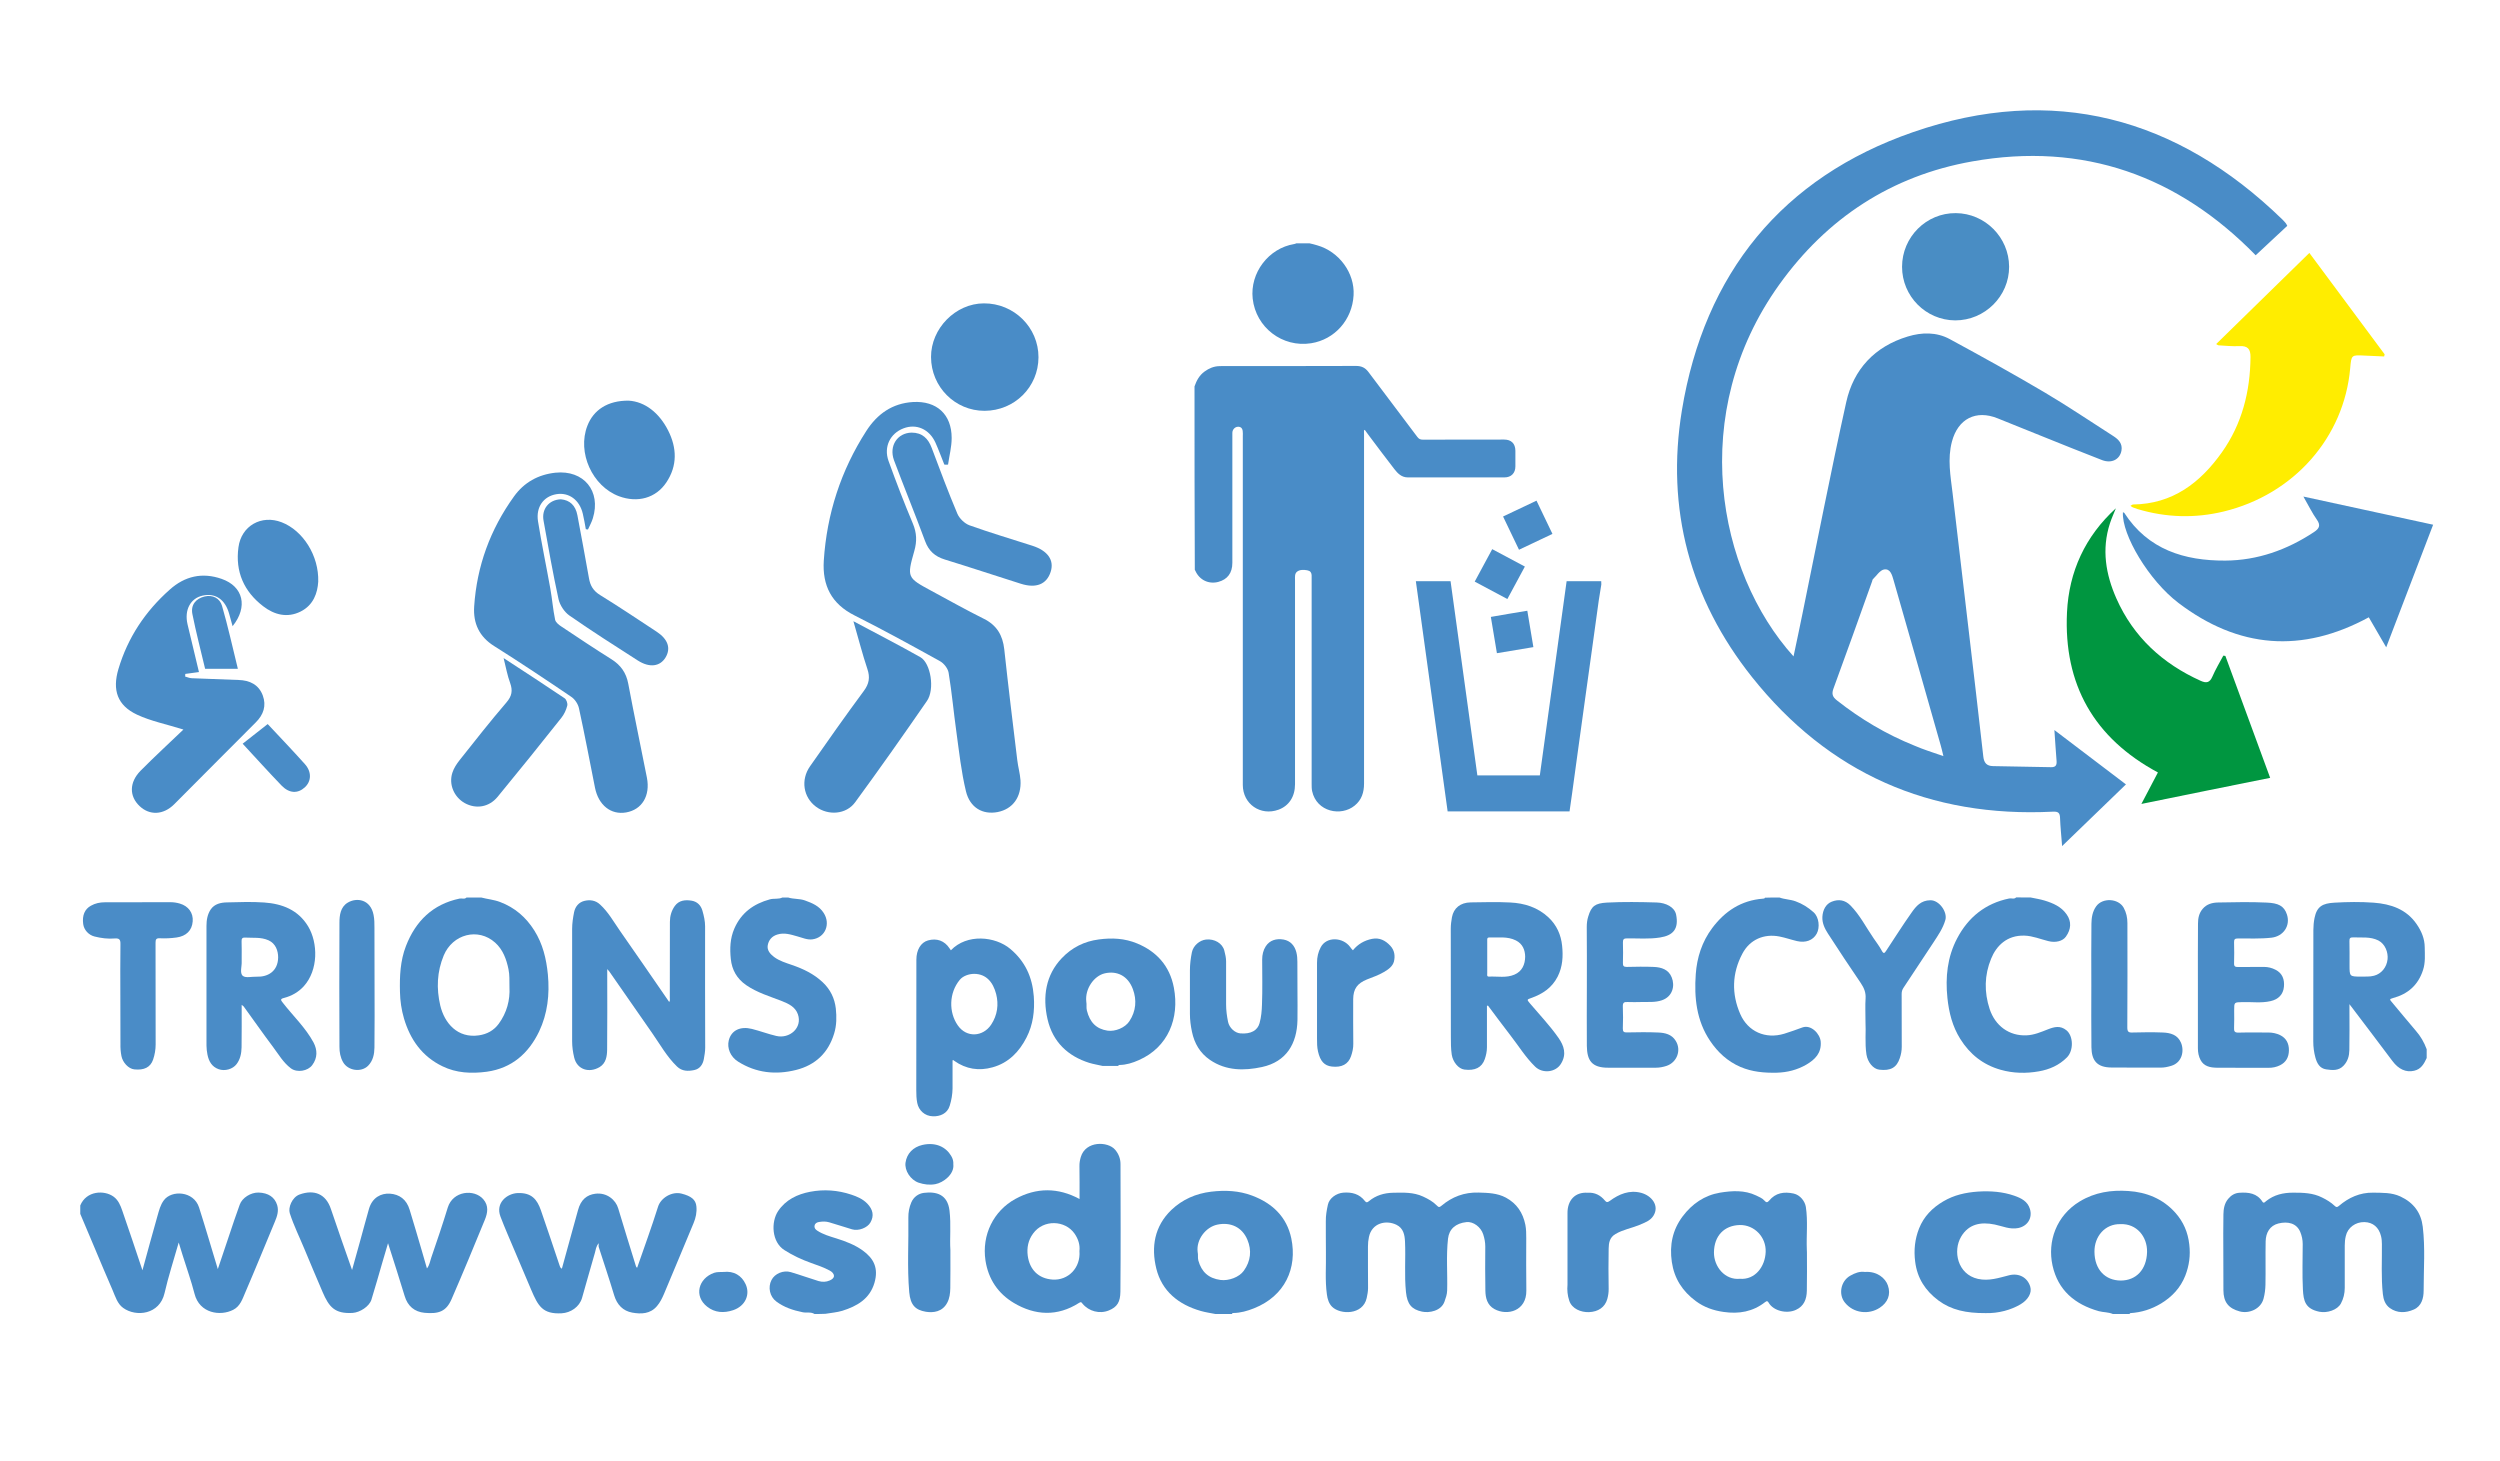 <?xml version="1.0" encoding="utf-8"?>
<!-- Generator: Adobe Illustrator 26.0.1, SVG Export Plug-In . SVG Version: 6.00 Build 0)  -->
<svg version="1.1" id="Logo-Sidomra" xmlns="http://www.w3.org/2000/svg" xmlns:xlink="http://www.w3.org/1999/xlink" x="0px"
	 y="0px" viewBox="0 0 2557.1 1494.7" style="enable-background:new 0 0 2557.1 1494.7;" xml:space="preserve">
<style type="text/css">
	.st0{fill-rule:evenodd;clip-rule:evenodd;fill:#498CC7;}
	.st1{fill-rule:evenodd;clip-rule:evenodd;fill:#009640;}
	.st2{fill-rule:evenodd;clip-rule:evenodd;fill:#FFED00;}
	.st3{fill-rule:evenodd;clip-rule:evenodd;fill:#498DC4;}
	.st4{fill-rule:evenodd;clip-rule:evenodd;fill:#4A8CC7;}
</style>
<g>
	<g>
		<path class="st0" d="M965.9,475.2c-3-7.5-5.8-15.1-9.1-22.5c-6.3-13.8-19.5-19.6-32.6-14.6c-13.7,5.2-20.5,18.9-15.4,33.3
			c7.8,21.6,16,43,24.9,64.1c4,9.5,4.3,18.2,1.5,28c-7.7,27.2-7.4,27.4,17.6,40.9c17.8,9.6,35.4,19.5,53.5,28.5
			c13.3,6.6,19.3,16.9,20.9,31.2c4.1,37.8,8.7,75.6,13.3,113.3c0.8,6.9,2.8,13.7,3.3,20.6c1.1,17.3-8,29.6-23.4,32.6
			c-15.1,2.9-28.3-4.3-32.4-21.3c-4.8-19.9-7-40.5-9.8-60.9c-2.8-20-4.6-40.2-7.9-60.2c-0.7-4.4-4.8-9.7-8.8-11.9
			c-28.9-16-57.9-32-87.4-46.8c-23.6-11.8-33.1-30.6-31.5-56c3.1-47.9,17.5-92.3,43.5-132.7c11.2-17.4,26.6-28.3,47.7-29.6
			c24.3-1.4,39.6,12.6,39.6,36.8c0,9.1-2.4,18.1-3.7,27.2C968.4,475.4,967.1,475.3,965.9,475.2z"/>
		<path class="st0" d="M872.9,635.4c24.9,13.3,46.9,24.6,68.5,36.8c10.6,6,15,32.9,6.7,44.8c-24.1,34.9-48.5,69.6-73.5,103.7
			c-9.2,12.5-27.5,13.7-39.9,4.5c-13-9.6-16-27.4-6.1-41.5c18-25.8,36.2-51.6,54.9-76.9c5.5-7.4,6.6-13.9,3.7-22.5
			C882.2,669.4,878.3,654,872.9,635.4z"/>
		<path class="st0" d="M1007.1,420.2c-30.2,0.1-54.7-24.5-54.8-55c-0.1-29.2,25-54.8,54-54.9c30.9-0.2,56,24.7,55.9,55.2
			C1062.1,395.9,1037.7,420.1,1007.1,420.2z"/>
		<path class="st0" d="M932.4,442.5c10.9,0,17,6,20.6,15.7c8.5,22.6,16.9,45.2,26.3,67.4c2.1,4.8,7.4,9.9,12.3,11.7
			c21.2,7.6,42.9,14,64.3,20.9c15.9,5.1,22.7,14.9,18.7,26.9c-4.1,12.6-14.9,16.9-30.4,12c-25.9-8.2-51.8-16.8-77.8-24.8
			c-10.1-3.1-16.5-8.8-20.2-18.9c-10.2-27.7-21.5-55.1-31.8-82.7C909.1,456,917.9,442.8,932.4,442.5z"/>
		<path class="st0" d="M515.1,673.1c22.2,14.5,42.4,27.6,62.4,41.1c1.9,1.3,3.3,5.4,2.7,7.6c-1.1,4.4-3.2,8.9-6,12.4
			C552.7,761.3,531,788.3,509,815c-8.8,10.7-22.2,12.8-33.7,6.4c-10.8-6.1-16.5-19-12.6-31c1.5-4.7,4.4-9.1,7.5-13
			c15.7-19.8,31.3-39.7,47.8-58.9c5.6-6.5,6.6-12.1,3.8-19.9C519,691.1,517.6,683.1,515.1,673.1z"/>
		<g>
			<path class="st0" d="M599.2,541.3c-1-5.3-1.8-10.7-3.1-15.9c-3.3-14.1-14.3-22.1-27.1-19.9c-13,2.2-21,13.1-18.7,27.7
				c3.7,23.1,8.5,45.9,12.6,68.9c1.9,10.6,2.7,21.3,4.9,31.8c0.6,2.8,4,5.4,6.8,7.2c16.8,11.2,33.7,22.5,50.8,33.2
				c9.5,6,15.1,13.8,17.2,25c6,32.1,12.8,64.1,19.1,96.2c3.6,18.5-5.1,32.7-21.3,35.5c-15.5,2.7-28.2-7.4-31.8-25.2
				c-5.4-27.1-10.5-54.3-16.4-81.3c-0.9-4.3-4.1-9.2-7.8-11.7c-26.1-17.7-52.3-35.2-79-52c-15.3-9.6-21.5-23.3-20.4-40.4
				c2.7-41.4,16.5-79,40.8-112.7c10.3-14.3,24.7-22.3,42.3-24.2c29-3,46.9,18.8,38.3,46.6c-1.2,4-3.3,7.7-5,11.5
				C600.7,541.6,599.9,541.4,599.2,541.3z"/>
			<path class="st0" d="M643,409.8c16.7,1,31.2,12.4,40.4,30.5c9,17.8,9.6,36-1.8,53.1c-10.7,16.1-29.4,21.2-48.4,14.2
				c-27.4-10.2-43-44.8-32.4-72.1C607,419.4,621.5,409.6,643,409.8z"/>
			<path class="st0" d="M573.7,510.7c9.1,0.8,15,6.2,16.9,16.4c3.9,21.4,8.1,42.7,11.8,64.2c1.3,7.8,4.5,13.1,11.5,17.4
				c19.5,12,38.5,24.8,57.7,37.4c11.6,7.6,14.8,16.9,9.2,26.3c-5.7,9.5-16.5,10.8-28.4,3.2c-23.5-15.1-47.2-30.1-70.1-46.1
				c-5.1-3.6-9.6-10.5-11-16.6c-5.8-26.5-10.5-53.3-15.3-80.1C553.7,520.9,561.3,511.1,573.7,510.7z"/>
		</g>
		<g>
			<path class="st0" d="M187.6,746.2c-17.6-5.5-33.3-8.6-47.4-15.2c-20.3-9.5-25.4-25.2-19.1-46.6c9.6-32.3,27.5-59.1,52.5-81.3
				c15.5-13.9,33.4-17.9,53.1-11c22.1,7.7,27.2,28.5,11.2,48.4c-1.3-4.6-2.4-8.4-3.4-12.3c-4-14.9-14-21.9-27.2-19
				c-12.5,2.7-18.9,14.7-15.5,29.3c3.8,16.2,7.7,32.3,11.7,48.9c-5.6,0.8-9.8,1.4-14,1.9c0,0.9-0.1,1.8-0.1,2.7
				c2.2,0.6,4.4,1.6,6.6,1.7c16,0.7,31.9,1.3,47.9,1.8c11.6,0.3,20.8,4.8,24.9,15.9c3.8,10.4,0.8,19.6-7.3,27.6
				c-27.9,27.7-55.4,55.8-83.3,83.6c-11.1,11.1-25.2,11.6-35.4,1.9c-10.7-10.1-10.7-24.2,0.9-36.1
				C158.1,773.9,173.2,760,187.6,746.2z"/>
			<path class="st0" d="M325.5,595c-0.7,11.4-4.8,23.9-18,30.5c-13.6,6.8-26.9,3.4-38.3-5.4c-19.7-15.1-28.7-35.4-25.3-60.3
				c2.9-22,23.5-33.6,44.2-25.6C309.8,542.6,326.3,568.2,325.5,595z"/>
			<path class="st0" d="M273.8,740.6c11.2,11.9,24.8,26.2,38,40.9c7.1,7.9,6.8,17.5,0,23.8c-7.2,6.6-15.9,6.3-23.7-1.7
				c-13.2-13.7-25.9-27.8-39.9-42.9C256.5,754.1,264.6,747.7,273.8,740.6z"/>
		</g>
		<path class="st0" d="M243.3,684.1c-12.5,0-22.5,0-33.5,0c-4.5-19-9.3-37.4-13-55.9c-1.9-9.4,3.4-15.9,12.5-18.1
			c8.3-2,15.6,1.9,17.8,9.6C233.2,640.7,237.9,662.2,243.3,684.1z"/>
		<g>
			<path class="st0" d="M1221.8,395.2c2.1-6,5-11.4,10.3-15.2c4.5-3.3,9.5-5.4,15.2-5.5c1.4,0,2.8-0.1,4.2-0.1
				c45.2,0,90.4,0.1,135.6-0.1c5.5,0,9.3,1.8,12.6,6.2c16.6,22.2,33.4,44.2,50,66.4c1.5,2,3,2.8,5.6,2.8c27.7-0.1,55.4-0.1,83.2-0.1
				c7.3,0,11.4,4.1,11.5,11.3c0,5.4,0,10.8,0,16.2c0,6.8-4.3,11.2-11.1,11.2c-33,0.1-66,0-99,0c-6.3,0-10.3-4.1-13.7-8.5
				c-8.6-11.1-17-22.3-25.4-33.5c-1-1.4-2.1-2.8-3.1-4.2c-0.5-0.6-1.8-3.2-2.4-2.1c-0.3,0.6-0.1,3.4-0.1,4.2
				c0,119.1,0,238.1,0,357.2c0,9-2.4,16.8-9.6,22.6c-13.9,11.4-38.9,6.5-43.5-14.8c-0.5-2.4-0.5-4.9-0.5-7.4c0-7,0-14.1,0-21.1
				c0-7,0-14,0-21c0-7,0-14,0-21c0-7,0-14,0-21c0-7,0-14,0-21c0-7,0-14.1,0-21.1c0-7,0-14,0-21c0-7,0-14,0-21c0-7,0-14.1,0-21.1
				c0-7,0-14,0-21c0-2.1,0.3-4.5-1-6.3c-0.8-1.2-2.3-1.6-3.6-1.9c-3.3-0.6-7.6-0.8-10.4,1.5c-2.5,2.1-2,5.5-2,8.5c0,1.7,0,3.5,0,5.2
				c0,3.5,0,7,0,10.5c0,7,0,13.9,0,20.9c0,7,0,13.9,0,20.9c0,7,0,14,0,20.9c0,7,0,13.9,0,20.9c0,7,0,13.9,0,20.9c0,7,0,13.9,0,20.9
				c0,7,0,14,0,21c0,6.9,0,13.9,0,20.8c0,7,0,13.9,0,20.9c0,1.7,0,3.4,0,5.1c0,12.6-6.2,22.1-16.9,26c-18.4,6.7-36.5-5.8-36.5-25.3
				c0-11.8,0-23.6,0-35.4c0-11.9,0-23.8,0-35.6c0-11.9,0-23.9,0-35.8c0-11.9,0-23.7,0-35.6c0-11.9,0-23.9,0-35.8
				c0-11.9,0-23.7,0-35.6c0-11.9,0-23.9,0-35.8c0-11.9,0-23.9,0-35.8c0-11.9,0-23.7,0-35.6c0-11.9,0-23.9,0-35.8
				c0-3,0.7-8.3-3.1-9.4c-4-1.1-7.6,2.1-7.6,6c0,44.3,0,88.7,0,133c0,10.4-5,17-14.4,19.5c-9.8,2.6-19.3-2-23.4-11.3
				c-0.2-0.4-0.4-0.7-0.6-1.1C1221.8,520.3,1221.8,457.7,1221.8,395.2z"/>
			<path class="st0" d="M1637.9,597.8c-0.9,5.4-1.8,10.8-2.6,16.2c-2.3,16.4-4.5,32.8-6.8,49.2c-2.3,16.5-4.6,33-6.9,49.6
				c-2.3,16.4-4.6,32.8-6.8,49.2c-2.3,16.3-4.5,32.6-6.7,48.9c-0.9,6.3-1.8,12.6-2.7,19c-41.5,0-82.9,0-124.7,0
				c-10.8-78.3-21.6-156.6-32.5-235.4c11.9,0,23.6,0,35.5,0c9.1,66,18.2,132.2,27.4,198.6c21.2,0,42.4,0,63.9,0
				c9.1-66.2,18.3-132.5,27.4-198.6c12,0,23.7,0,35.4,0C1637.9,595.6,1637.9,596.7,1637.9,597.8z"/>
			<path class="st0" d="M1339.5,248.9c2.6,0.6,5.2,1.2,7.7,2c22.6,6.4,38.6,28.4,37.3,51.1c-1.4,25.1-19.3,45.3-43.5,49.1
				c-29.3,4.6-56.4-16.1-59.7-45.6c-2.9-26.4,16.2-51.6,42.5-55.9c0.7-0.1,1.4-0.4,2.1-0.7C1330.5,248.9,1335,248.9,1339.5,248.9z"
				/>
			<path class="st0" d="M1562.2,624.7c2.1,12.6,4.1,24.7,6.2,37.2c-12.5,2.1-24.7,4.1-37.3,6.2c-2.1-12.5-4.1-24.6-6.2-37.1
				C1537.2,628.8,1549.5,626.8,1562.2,624.7z"/>
			<path class="st0" d="M1587.9,546.1c-11.6,5.5-22.7,10.8-34.2,16.2c-5.5-11.4-10.8-22.5-16.3-34c11.5-5.5,22.7-10.8,34.2-16.2
				C1577,523.5,1582.3,534.6,1587.9,546.1z"/>
			<path class="st0" d="M1541.8,612.7c-11.2-6-22.1-11.8-33.4-17.8c6-11.1,11.8-22,17.9-33.2c11.2,6,22.2,11.8,33.4,17.8
				C1553.7,590.6,1547.8,601.5,1541.8,612.7z"/>
		</g>
	</g>
	<g>
		<path class="st0" d="M2339.5,231c-10.6,9.9-21.3,19.8-32.3,30.1c-79.3-81.2-176.1-116.2-289.9-96c-82.5,14.6-148.6,57.9-197.4,126
			c-94.3,131.5-63.6,293.5,14.6,380.3c3.2-15.2,6.3-29.6,9.2-44c14.8-72.1,28.8-144.3,44.7-216.1c7.5-33.7,29.2-56.9,62.9-67.1
			c14.4-4.4,29.4-4.7,42.9,2.6c32.8,17.8,65.4,35.8,97.5,54.8c23.7,14,46.5,29.5,69.7,44.3c5.5,3.5,9.8,7.8,8.5,15.1
			c-1.7,9-10.1,13.3-19.8,9.6c-21.1-8.1-42.1-16.7-63.1-25.1c-14.6-5.8-29.1-11.7-43.7-17.6c-22.2-9-40.6,0.4-46.8,23.8
			c-4.7,17.7-1.4,35.3,0.7,52.9c5.3,46,10.8,92,16.2,138c5.1,43.7,10.3,87.4,15.2,131.2c0.7,6.4,3.4,9.7,10,9.8
			c19.8,0.3,39.6,0.7,59.4,1.1c5.1,0.1,5.9-2.6,5.5-6.9c-0.8-9.5-1.3-18.9-2.2-31.1c25.1,19.1,48.6,36.9,73.2,55.6
			c-21.7,21-42.7,41.2-65.3,63.1c-0.8-10.9-1.8-19.8-2.1-28.6c-0.1-5.3-1.8-6.9-7.3-6.6C1974,836.5,1870.4,791,1792,692.5
			c-63.4-79.7-88.2-172.1-71.7-272.7c23-140.2,102.7-238.4,236.6-284.7c142.4-49.3,269.6-15.6,377.7,89.5c1.3,1.3,2.5,2.6,3.6,4
			C2338.7,229.2,2338.9,230,2339.5,231z M1987.8,773.4c-1.3-5.4-1.9-8.1-2.7-10.8c-7.5-26.2-15-52.4-22.4-78.7
			c-8.6-30.2-17.2-60.4-25.9-90.5c-1.5-5.1-3.2-12.1-9.8-10.9c-4.2,0.8-7.6,6.4-11.3,9.9c-0.5,0.5-0.6,1.4-0.8,2.1
			c-13.1,36.6-26.1,73.2-39.5,109.6c-2.1,5.6-1.1,8.7,3.5,12.3c24.2,19.1,50.5,34.7,79.1,46.2C1967,766.5,1976.5,769.5,1987.8,773.4
			z"/>
		<path class="st1" d="M2190.3,822.3c6.1-11.6,11.3-21.5,16.9-32.2c-65.5-35.2-96.5-90.1-93-163.7c2-41.8,18.6-77.8,50-106.5
			c-2,5.1-4.4,10.2-6.1,15.5c-8.6,26.5-4.3,52,6.6,76.7c17.5,39.5,47.3,66.7,86.3,84.3c5.8,2.6,9.2,1.9,11.9-4.3
			c3.2-7.4,7.4-14.4,11.2-21.5c0.7,0.1,1.4,0.2,2.1,0.3c15.1,41.1,30.2,82.2,45.8,124.7C2278.5,804.3,2235.5,813.1,2190.3,822.3z"/>
		<path class="st2" d="M2266.8,351.9c31.7-31.1,63.1-61.8,95.3-93.2c25.1,33.7,51,68.7,77,103.7c-0.2,0.7-0.4,1.5-0.5,2.2
			c-6.7-0.3-13.4-0.6-20.1-0.9c-13.4-0.7-13.4-0.7-14.6,12.7c-6.2,71-57.6,129.4-129.5,146.8c-29.5,7.1-58.7,6.2-87.7-2.4
			c-1.7-0.5-3.4-1.1-5.1-1.8c-0.7-0.3-1.3-0.8-2.5-1.6c1.2-0.6,1.9-1.4,2.7-1.4c40.4-0.5,68.6-22.1,90.8-53.3
			c20.6-29.1,29-62.1,29.3-97.5c0.1-8.1-2.8-11.6-11.2-11.2c-7.2,0.4-14.4-0.4-21.6-0.8C2268.5,353.1,2268.1,352.7,2266.8,351.9z"/>
		<path class="st0" d="M2488.7,536.7c-15.9,41.5-31.5,82.2-48,125.4c-6.6-11.3-12.1-20.9-17.8-30.7
			c-68.5,37.2-133.4,31.9-194.7-14.7c-30.2-22.9-58.1-69.8-56.8-92.7c0.5,0.2,1.1,0.2,1.4,0.6c24.3,37.6,61.5,49,103.3,48.8
			c32.9-0.2,63.1-10.9,90.6-29.1c5.5-3.6,7.3-6.9,3-12.9c-4.7-6.6-8.3-14.1-13.7-23.5C2401.1,517.6,2444,527,2488.7,536.7z"/>
		<path class="st3" d="M1999.8,327.7c-30-0.2-54.3-24.7-54.3-54.8c0-30.4,24.8-55.2,55-54.9c29.9,0.2,54.4,24.8,54.5,54.8
			C2055.1,303,2030.1,327.8,1999.8,327.7z"/>
	</g>
</g>
<g>
	<path class="st4" d="M82.1,1233c6.2-15.1,24.5-16,34.1-9c4.8,3.5,7,8.9,8.8,14.1c7,20.1,13.7,40.3,20.7,61.2
		c5.2-19,10.2-37.4,15.4-55.7c1.6-5.5,2.9-11.1,6.5-15.9c7.9-10.7,30.5-9.6,36,7.3c6.6,20.7,12.7,41.7,19.2,63.1
		c3.9-11.5,7.6-22.5,11.3-33.6c3.6-10.8,7.2-21.6,11.1-32.3c2.5-7.1,11.4-12.6,19.3-12.4c9.9,0.3,16.5,4.7,19,12.8
		c1.8,6,0,11.4-2.3,16.9c-10.1,24.2-20,48.6-30.4,72.7c-2.8,6.5-5.1,13.9-12.2,17.5c-13.1,6.8-34.5,3.8-39.6-16.3
		c-3.4-13.3-8.1-26.3-12.2-39.5c-1.2-4-2.4-7.9-4-13c-5.1,18-10.6,34.7-14.5,51.8c-5,21.9-29,24.7-42.3,15.1
		c-5.9-4.2-8-11.6-10.8-18.1c-6.5-14.8-12.7-29.8-19-44.7c-4.7-11.1-9.4-22.3-14.1-33.4C82.1,1239,82.1,1236,82.1,1233z"/>
	<path class="st4" d="M806.1,918c5.6,1.8,11.6,1,17.2,3c7.5,2.7,14.7,5.7,19.2,12.8c7.3,11.3,1.6,25.2-11.5,27
		c-5.2,0.7-10.3-1.6-15.3-3c-6.8-1.9-13.5-4.2-20.7-1.9c-5.5,1.7-8.7,5.6-9.7,10.8c-1,5.3,2.5,9.1,6.4,12.1c5.5,4.1,12,6,18.3,8.2
		c11.6,4,22.4,9.1,31.5,17.7c7.9,7.4,12.2,16.5,13.4,26.8c0.9,8.5,0.9,17.2-1.7,25.6c-6,19.8-19.1,32.3-39,37.3
		c-20.8,5.2-40.8,3.1-59.2-8.5c-8-5-11.5-13.9-9.6-21.7c2.6-10.5,12-14.7,23.6-11.8c8.4,2.1,16.5,5.2,25,7.2
		c13.5,3.2,27-8.2,22.1-22.2c-2.7-7.6-9.5-10.7-16.2-13.4c-12.5-4.9-25.4-8.6-36.7-16.4c-9.6-6.6-14.6-15.8-15.7-26.7
		c-1.1-10.4-0.8-21,3.6-31.1c7.1-16.3,19.7-25.3,36.3-29.9c4.3-1.2,8.8,0.1,12.9-1.9C802.1,918,804.1,918,806.1,918z"/>
	<path class="st4" d="M1820.1,918c5.3,2,11.1,1.9,16.5,3.9c6.9,2.5,12.8,6.2,18.4,11.2c5.7,5.1,6.6,15.7,3.2,21.9
		c-3.8,6.9-11.4,9.6-20.1,7.6c-6-1.4-11.9-3.5-18-4.7c-15.8-3.1-30.3,3.1-37.9,17.5c-10.7,20.1-11.2,41.2-2.2,61.8
		c7.8,17.9,25.8,26,45.1,20.1c6.3-1.9,12.4-4.2,18.5-6.4c9-3.2,18.1,6.7,18.7,14.6c0.9,11.7-5.9,18.3-14.8,23.5
		c-9.2,5.3-19.3,7.9-30.1,8.2c-12.8,0.3-25.3-0.8-37.2-5.9c-13.2-5.7-23.2-15-31-26.6c-14-20.7-16.4-44.3-14.7-68.3
		c1.2-17,6.4-33.2,16.8-47.1c13-17.4,29.8-28.4,51.9-30.1c0.8-0.1,1.7,0,2.1-1C1810.1,918,1815.1,918,1820.1,918z"/>
	<path class="st4" d="M2077.1,918c4.7,1,9.5,1.7,14.1,3.1c8.8,2.7,17.3,6.3,22.8,14.4c4.9,7.1,4.5,15-0.9,22.5
		c-3.3,4.7-10.6,6.5-18,4.6c-8.1-2-15.8-5.3-24.3-5.6c-18.1-0.6-28.9,10.5-34.2,23.6c-6.9,16.7-7.2,34.2-1.5,51.5
		c5.7,17.2,19.9,27.6,37.6,26.9c7.8-0.3,15-3.4,22.1-6.2c6.5-2.5,12.5-4.1,18.8,1c7.1,5.7,7.6,20.6,0.6,27.7
		c-8,8.1-17.9,12.4-28.7,14.3c-13,2.3-26.2,2.1-39.2-1.6c-18-5.1-31.5-15.9-41.3-31.6c-8-12.8-11.5-26.8-13.1-41.8
		c-2.2-21.3-0.1-41.9,9.9-60.9c11.3-21.6,28.9-35.9,53.3-40.9c2.3-0.5,5,1.1,7.1-1.1C2067.1,918,2072.1,918,2077.1,918z"/>
	<path class="st4" d="M833.1,1344c-3.8-2.4-8.1-0.9-12.2-1.8c-9.8-2-18.9-5-26.9-11c-6.7-5-8.7-14.5-4.9-21.9
		c3.3-6.6,12.2-10.4,19.8-8.1c9.5,2.8,18.8,6.2,28.3,9.1c3.8,1.1,7.7,1.1,11.5-0.6c2.2-1,4.4-2.5,4.3-4.7c-0.1-2.3-1.9-4.1-4.3-5.4
		c-6.1-3.3-12.6-5.5-19.1-7.8c-9.5-3.4-18.6-7.6-27.2-13.1c-13.1-8.2-14-28.7-6.5-40c7.8-11.6,19.7-17.2,32.7-19.7
		c14.1-2.7,28.3-1.7,42.1,2.9c6,2,11.7,4.4,16.3,9.1c6,6.2,7.2,12.6,3.3,19.4c-3,5.4-12.2,9-18.8,7c-7.8-2.3-15.5-4.9-23.4-7.2
		c-3.4-1-6.9-0.9-10.4-0.3c-1.9,0.3-4,1.2-4.5,3.6c-0.5,2.5,0.8,4,2.8,5.3c6,3.9,12.8,5.8,19.5,7.9c9.6,3,19,6.6,27,12.4
		c11.2,8.1,16.3,18,11.9,33.1c-4.9,16.5-17.9,23.8-32.8,28.5c-5.6,1.7-11.5,2.1-17.3,3.1C840.5,1344,836.8,1344,833.1,1344z"/>
	<path class="st4" d="M2274.1,1281.1c0-13-0.2-26,0.1-39c0.1-5.6,1-11.3,4.9-15.9c3-3.6,6.7-5.9,11.5-6.2c9.3-0.6,18,0.4,23.6,9.3
		c1.3,2,2.9-0.2,3.7-0.8c8.2-6.5,17.5-8.6,27.7-8.6c10.2,0,20.1,0.2,29.6,5c4.7,2.3,9.1,5,12.8,8.5c1.7,1.6,2.5,1.6,4.4,0
		c10-8.5,21.4-13.7,34.9-13.5c9.5,0.2,18.8-0.3,27.9,3.9c13.5,6.3,21.2,16.6,22.9,31c2.6,21.7,0.9,43.5,0.9,65.2
		c0,7.7-2,16-10.2,19.5c-8.1,3.5-16.7,3.9-24.4-1.6c-4.7-3.4-6.5-8.6-7.1-14.2c-1.9-17-0.8-34.2-1-51.2c0-2.8-0.2-5.4-0.9-8.2
		c-2.2-8.9-8.2-14.1-17-14.3c-9.1-0.2-17.1,5.7-19,14.2c-0.8,3.2-1.1,6.4-1.1,9.7c0.1,14.5,0,29,0,43.5c0,5.6-1.3,11-3.9,15.8
		c-3.6,6.8-14.2,10.1-22.1,8.5c-14.5-3-16.2-11.2-16.8-22.8c-0.8-15.5-0.2-31-0.2-46.5c0-4.3-0.9-8.4-2.5-12.3
		c-3.8-9.1-12.8-11-22.3-8.7c-8.9,2.2-12.9,9.6-13.1,18.2c-0.3,14.8,0.1,29.7-0.2,44.5c-0.1,4.7-0.7,9.4-1.9,14
		c-2.7,10.8-14.8,15.8-24.3,13.3c-11.7-3.1-16.8-9.7-16.8-21.8C2274.1,1306.7,2274.1,1293.9,2274.1,1281.1z"/>
	<path class="st4" d="M1356.2,1280.7c-0.2-10.5,0-21-0.1-31.5c-0.1-5.8,0.9-11.4,2.1-16.9c1.4-6.8,8.7-11.8,15.7-12.4
		c9-0.7,16.6,1.3,22.3,8.7c1.4,1.7,2.3,1.4,4,0c7.1-5.9,15.5-8.4,24.6-8.6c10.4-0.2,20.9-0.7,30.8,3.9c5.2,2.4,10.1,5.1,14.1,9.2
		c1.7,1.8,2.6,2,4.7,0.2c10.9-9.2,23.3-13.9,37.9-13.5c9.7,0.3,19.2,0.5,28,5.2c11.1,6,17.4,15.4,19.9,27.8
		c0.9,4.6,0.9,9.2,0.9,13.7c0,17.8-0.2,35.7,0.1,53.5c0.3,20.9-19.4,26.2-32.6,19c-7.5-4.1-9.2-11.5-9.3-19c-0.3-15-0.2-30-0.1-45
		c0-4.3-0.8-8.4-2.1-12.4c-2.4-7.6-10.2-13.3-17-12.6c-11.4,1.2-17.9,7.3-19,16.9c-2,17.7-0.4,35.5-0.9,53.2
		c-0.1,3.9-1.4,7.5-2.7,11.2c-3.3,9.6-15.6,11.9-23,10.3c-10.7-2.3-15.1-7.6-16.4-19.9c-1.8-17.2-0.2-34.5-1-51.7
		c-0.3-6.8-1.6-13.7-8.7-17.2c-10.6-5.2-25.2-2-28.2,12.5c-0.7,3.2-1,6.4-1,9.7c0.1,14.2-0.1,28.3,0.1,42.5c0,3.5-0.7,6.9-1.4,10.2
		c-3.9,17.6-27,17.1-35.3,9c-3.3-3.2-4.8-7.9-5.4-12.7C1355.2,1309.6,1356.5,1295.1,1356.2,1280.7z"/>
	<path class="st4" d="M621.1,991.2c0,2.3,0,3.9,0,5.5c0,25.7,0.2,51.3-0.1,77c-0.1,6.6-1.1,13.7-7.6,17.7
		c-10.7,6.4-23.1,2.8-26.1-9.7c-1.3-5.4-2.1-11-2.1-16.6c0-38.3,0-76.7,0-115c0-5.8,0.9-11.5,2-17.1c1.2-5.8,4.9-10.1,10.4-11.5
		c5.6-1.4,11.4-0.8,16.2,3.7c8.4,7.7,13.8,17.5,20.2,26.7c16.9,24.1,33.5,48.4,50.5,73c1.1-1.6,0.6-3.1,0.6-4.5
		c0-25.8,0-51.7,0.1-77.5c0-5.9,1.6-11.4,5-16.2c4.4-6.1,11.1-6.5,17.5-5.4c5.4,1,9.2,4.6,10.8,10.3c1.5,5.3,2.7,10.5,2.7,15.9
		c0,41.3-0.1,82.7,0.1,124c0,4-0.7,7.9-1.4,11.8c-1,5.4-4,10-9.8,11.2c-6.2,1.3-12.4,1.4-17.6-3.6c-10.3-9.9-17.2-22.4-25.3-34
		c-14.8-21.1-29.4-42.3-44.1-63.4C622.7,992.9,622.1,992.3,621.1,991.2z"/>
	<path class="st4" d="M360.1,1299c3-10.6,5.5-19.9,8.1-29.1c3.1-11.1,6-22.3,9.2-33.4c3.4-11.8,12.5-16.1,21.3-15.6
		c9.8,0.7,17.1,5.8,20.3,16.5c4.3,14.1,8.5,28.3,12.6,42.4c1.7,5.7,3.3,11.4,5.1,17.6c2.7-3.4,3.1-7.3,4.3-10.7
		c5.9-17.1,11.7-34.3,17-51.6c5.3-17.1,27-19.2,36.3-8.5c5.8,6.7,4.5,14,1.6,21.1c-11.1,27.1-22.3,54.2-34,81.1
		c-5.5,12.7-13.2,15.3-27.6,14c-10.3-1-17.3-6.8-20.4-17.2c-5.3-17.6-11-35.1-17-54c-2.2,7.4-4.1,13.7-5.9,20
		c-3.7,12.6-7.2,25.3-11.1,37.8c-2.2,6.9-11.7,13-19.2,13.5c-18.4,1.1-24.2-6.2-30.7-21.3c-6.2-14.6-12.5-29.2-18.5-43.8
		c-5.1-12.3-11-24.2-15.1-36.9c-1.8-5.6,2.2-16.2,9.9-19.1c14.8-5.4,27-0.9,32.2,14.9C345.4,1257.3,352.6,1277.5,360.1,1299z"/>
	<path class="st4" d="M574.7,1297.7c3.3-11.8,6.5-23.6,9.7-35.3c2.3-8.2,4.6-16.4,6.8-24.6c2.9-10.9,9.2-15.7,17.7-16.8
		c11.9-1.5,20.9,6.4,23.4,14.9c5.8,19.5,11.9,38.9,17.9,58.4c0.3,1,0.5,1.9,1.5,2.4c7.2-20.8,14.8-41.5,21.4-62.5
		c2.8-8.9,14.1-15.9,24.1-13.3c9.7,2.5,14.5,6.1,15.1,13.1c0.6,5.9-0.6,11.6-2.9,17.1c-10.1,24.1-20,48.2-30.2,72.3
		c-1.9,4.4-4,8.8-7.2,12.5c-6.9,8.2-16.3,8.3-25.3,6.7c-9.5-1.7-15.6-8.1-18.5-17.7c-5-16.6-10.5-33-15.8-49.4c-0.3-0.9,0-1.9,0-3.9
		c-2.9,3.3-3,6.8-3.9,9.8c-4.6,15.4-8.7,30.9-13.2,46.3c-2.7,9.1-11.6,15.1-20.9,15.6c-19.5,1-24-7.5-31.1-24.1
		c-5.5-13-11-25.9-16.5-38.9c-5-11.9-10.3-23.8-14.9-35.9c-5.4-14.3,7-23.7,17.7-24.1c14.3-0.5,19.8,6.7,23.6,17.5
		c6.6,18.7,12.7,37.6,19.1,56.4C572.7,1295.2,572.9,1296.8,574.7,1297.7z"/>
	<path class="st4" d="M1623.1,1008.2c0-20,0.1-40-0.1-60c0-3.7,0.4-7.3,1.5-10.7c3.2-10.7,7-13.6,19.1-14.3c17-0.9,34-0.6,51-0.1
		c9.4,0.3,18.2,4.7,19.8,12.4c2.9,14.6-3,21.3-16.4,23.4c-11.2,1.8-22.5,0.8-33.8,0.9c-3.2,0-4.3,0.9-4.2,4.2c0.2,7,0.2,14,0,21
		c-0.1,3,0.8,4,3.9,4c9.2-0.2,18.3-0.4,27.5,0c7.9,0.3,15.3,2.6,18.5,10.7c3.5,8.6,1,19.6-10,23.4c-7,2.4-14.1,1.6-21.1,1.8
		c-4.7,0.1-9.3,0.2-14,0c-3.5-0.2-5,0.5-4.9,4.5c0.3,7.5,0.3,15,0,22.5c-0.1,3.4,1.1,4.2,4.3,4.1c10.7-0.2,21.3-0.4,32,0.1
		c6.9,0.3,13.7,1.8,17.8,8.5c6,9.6,1.3,22-9.3,25.6c-3.6,1.2-7.3,1.9-11.1,1.9c-16.2-0.1-32.3-0.1-48.5,0
		c-17.2,0.1-21.8-7.6-22-22.3C1622.9,1049.2,1623.1,1028.7,1623.1,1008.2z"/>
	<path class="st4" d="M2248.1,1008.7c0-21.3-0.1-42.6,0.1-64c0-5.4,1-10.7,4.8-15.1c4.2-5,10-6.4,15.9-6.5c16.5-0.3,33-0.7,49.5,0.1
		c11.7,0.5,17.9,3.2,20.8,12.3c3.7,11.5-3.7,22.2-15.8,23.6c-11.4,1.3-22.9,0.7-34.3,0.8c-3,0-4.1,0.7-4,3.9
		c0.2,7.2,0.2,14.3,0,21.5c-0.1,3.3,1.2,3.8,4.1,3.8c8.8-0.1,17.7,0,26.5-0.1c4.2,0,8.1,1,11.8,2.9c7.1,3.6,9.3,10,8.6,17.4
		c-0.7,7.8-5.6,12.9-13.7,14.7c-9.5,2.2-19.2,0.7-28.8,1c-8.4,0.2-8.4,0-8.4,8.4c0,6,0.2,12-0.1,18c-0.2,3.6,0.7,4.9,4.6,4.8
		c10.2-0.3,20.3,0,30.5-0.1c4.2,0,8.3,0.9,11.9,2.6c6.3,3.1,9.2,8.5,9.1,15.7c-0.1,7-3,12.2-9.1,15.2c-3.6,1.8-7.7,2.7-11.9,2.6
		c-17.7-0.1-35.3,0.1-53-0.1c-6.5-0.1-13-1.4-16.4-7.9c-1.9-3.6-2.7-7.7-2.7-11.9C2248.2,1051,2248.1,1029.8,2248.1,1008.7z"/>
	<path class="st4" d="M1327.1,1014c0,9.8,0.2,19.7,0,29.5c-0.5,23.9-11.3,42.5-36.3,47.9c-18.1,3.9-36.7,4-53.2-7.3
		c-10.2-7-15.9-16.8-18.4-28.7c-1.3-6.1-2.1-12.2-2.1-18.4c0-14.8,0-29.6,0-44.5c0-6.2,0.8-12.4,2-18.4c1.4-6.9,7.9-12.4,14.5-13.1
		c8.6-0.9,16.8,3.8,18.7,11.4c0.9,3.6,1.8,7.2,1.8,10.9c0,14.7,0,29.3,0,44c0,6.1,0.8,12,2,17.9c1.3,6.2,7.1,11.4,12.6,11.8
		c11,0.9,17.6-3.2,19.6-10.4c1.8-6.4,2.3-12.8,2.5-19.2c0.6-15.3,0.2-30.6,0.2-46c0-4.8,1.1-9.5,3.6-13.4c4.2-6.5,11-8.2,18.2-7
		c7.1,1.3,11.4,6.1,13.2,13.2c0.8,3.2,1,6.4,1,9.7C1327.1,994.1,1327.1,1004.1,1327.1,1014z"/>
	<path class="st4" d="M1908.1,1045.2c0-9.3-0.4-16.7,0.1-24c0.4-6-1.6-10.7-4.8-15.5c-11.4-16.8-22.7-33.7-33.7-50.8
		c-3.2-5-6-10.5-5.7-17.1c0.4-7.2,3.7-13.2,9.5-15.5c7.2-2.9,13.7-1.7,19.1,3.7c9.8,9.9,16,22.4,23.8,33.7c2.9,4.2,6,8.3,8.4,12.8
		c2,3.7,3,2.1,4.5-0.1c8.6-13,16.9-26.2,25.9-38.9c4.6-6.6,9.6-12.6,19.3-12.7c9-0.1,17.6,12,15.3,20.2c-2.5,8.7-7.6,15.9-12.4,23.3
		c-10.1,15.4-20.2,30.7-30.4,46c-1.4,2.1-1.9,4-1.9,6.4c0.1,18,0,36,0.1,54c0,4-0.7,7.8-2,11.6c-3.2,9.7-9.4,13.2-21,11.8
		c-6.3-0.7-11.9-7.8-13.1-15.5C1907.3,1066.7,1908.7,1054.9,1908.1,1045.2z"/>
	<path class="st4" d="M2030.8,1343.1c-19.6,0.1-34.9-3.1-48.2-13c-13.3-10-21.6-22.7-23.7-39.7c-1.5-11.8-0.3-22.9,4-33.9
		c4.9-12.3,13.6-21.1,24.8-27.7c11-6.5,22.8-9.1,35.5-10c12.8-0.8,25.3,0.1,37.3,4.3c6.8,2.4,13.4,5.6,15.8,13.5
		c2.8,9.3-2.5,17.6-12,19.5c-8.6,1.7-16.1-2-24-3.6c-14.5-3-26.7-0.4-34.3,12.3c-8.8,14.7-3.8,38.6,17.1,43.3
		c11.3,2.5,21.5-1.1,31.9-3.7c9.9-2.5,18.7,2.1,21.6,11.6c2,6.4-2.2,13.5-9.9,18.1C2057.1,1339.8,2044.1,1343.5,2030.8,1343.1z"/>
	<path class="st4" d="M123.1,1018.5c0-17.7-0.2-35.3,0.1-53c0.1-4.8-1.5-5.9-5.9-5.6c-6.9,0.6-13.8-0.3-20.6-2
		c-6-1.5-10.8-6.7-11.6-12.7c-1.2-8.8,1.5-15.3,7.9-18.8c4.4-2.5,9.2-3.5,14.2-3.5c22.3,0,44.7,0,67-0.1c3.4,0,6.6,0.5,9.7,1.4
		c8.9,2.6,13.9,9.6,13.2,18.2c-0.7,9.4-6.7,15.1-16.4,16.5c-5.8,0.8-11.5,1.1-17.3,0.8c-3.7-0.2-4.3,1.3-4.3,4.6
		c0.1,34.7,0.1,69.3,0.1,104c0,5.3-0.9,10.5-2.6,15.5c-2.7,7.9-9.2,11.1-19.3,10c-5.8-0.6-11.8-6.9-13.1-13.7
		c-0.8-4.1-1.1-8.2-1-12.3C123.2,1051.5,123.1,1035,123.1,1018.5z"/>
	<path class="st4" d="M2139.1,1007.8c0-21-0.2-42,0.1-63c0.1-6.2,1-12.3,4.8-17.7c6.4-9.1,22.7-8.4,28.2,1.4
		c2.7,4.9,3.8,10.1,3.8,15.6c0.1,35.6,0.1,71.3-0.1,106.9c0,4.2,1.2,5.3,5.3,5.1c10.3-0.3,20.7-0.4,31,0c7.7,0.3,15.1,2.2,18.6,10.4
		c3.6,8.5,1.1,20.4-10,23.7c-3.7,1.1-7.3,1.9-11.1,1.8c-16.7-0.1-33.3,0.1-50-0.1c-14.9-0.1-20.3-7.2-20.5-20.7
		C2138.9,1050.1,2139.1,1028.9,2139.1,1007.8z"/>
	<path class="st4" d="M1624.1,1220c7.1-0.5,12.9,2.5,17.4,7.9c1.6,1.9,2.6,2.2,5.1,0.4c9.5-7,20.1-11.4,32.1-8.2
		c10.7,2.9,18.9,13.1,12.5,23.4c-3.3,5.3-9.2,7.2-14.6,9.5c-8,3.3-16.6,4.7-24.2,9.2c-6.1,3.5-6.9,9.2-7,14.9
		c-0.3,13.6-0.2,27.3,0,41c0.1,3.7-0.5,7.3-1.4,10.6c-2.4,8.4-9.2,13-18.7,13.4c-8.2,0.3-17.5-3.4-20.2-11.7
		c-1.8-5.4-2.3-10.8-1.8-16.4c0.1-1.3,0-2.7,0-4c0-23,0.1-45.9,0-68.9C1603.1,1228,1610.8,1219,1624.1,1220z"/>
	<path class="st4" d="M1383.8,972c5.1-6.3,11.7-10.1,19.6-11.7c7.6-1.5,13.6,1.6,18.7,7.1c4.4,4.7,5,10.5,3.7,16
		c-1.3,5.1-5.8,8.2-10.4,10.9c-5.4,3.2-11.4,5.2-17.2,7.5c-9.8,4-14,9.5-14.1,20.2c0,15.2-0.1,30.3,0.1,45.5
		c0.1,4.5-0.9,8.7-2.3,12.8c-2.8,8.2-9.5,11.8-19.7,10.6c-7.5-0.9-11.8-5.3-14.1-15.5c-1-4.4-1-8.8-1-13.2c0-25.8,0-51.6,0-77.5
		c0-5.6,1.2-11,3.8-15.8c5.9-11.3,22.7-10.3,30-0.4C1381.8,969.7,1382.6,970.9,1383.8,972z"/>
	<path class="st4" d="M383.1,1007.6c0,21.3,0.2,42.6-0.1,63.9c-0.1,6.7-1.4,13.4-6.5,18.6c-7.1,7.1-20.6,5.1-25.6-3.7
		c-2.8-4.9-3.7-10.3-3.7-15.6c-0.2-42.3-0.2-84.6,0-126.9c0-7.7,1-16.1,8.4-20.6c9.2-5.6,23.4-3.5,26.5,12.5
		c0.9,4.4,0.9,8.8,0.9,13.3C383.1,968.7,383.1,988.2,383.1,1007.6z"/>
	<path class="st4" d="M972.1,1278.5c0,14.8,0.1,27-0.1,39.1c-0.1,5.2-0.7,10.4-3.2,15c-4.9,9.2-14.1,10.4-21.9,9.1
		c-10.4-1.8-15.7-6.6-16.9-20c-2.2-25.4-0.5-50.8-0.9-76.2c-0.1-5.3,0.9-10.7,3-15.6c2.4-5.6,7.3-9.1,13-9.8
		c12.5-1.5,24.1,1.4,26.1,18.2C972.9,1252.7,971.3,1266.9,972.1,1278.5z"/>
	<path class="st4" d="M975.1,1190.9c1.2,10.1-10.2,18.8-18.4,20.3c-6.1,1.1-11.6,0.3-17.1-1.5c-8.3-2.9-14.5-12.4-13.4-20.5
		c1.3-9.3,7.8-15.9,17.2-18.1c13.9-3.2,24.3,2.3,29.5,11.2C974.6,1185.1,975.3,1187.9,975.1,1190.9z"/>
	<path class="st4" d="M740.1,1301c10.5-1.2,18.4,3.6,22.5,12.4c5,10.6-0.2,22.5-12.7,26.7c-9.6,3.2-18.8,2.6-26.6-3.6
		c-13.8-10.8-9-28.9,7.1-34.6C733.7,1300.8,736.9,1301.2,740.1,1301z"/>
	<path class="st4" d="M1907.5,1301c12.5-0.9,21,6.4,23.5,13.8c3.3,9.4-0.2,17.5-8.3,22.8c-11.2,7.4-26.9,5.7-35.7-5.3
		c-6.8-8.4-4.2-21.9,5.4-27.4C1897.2,1302.1,1902.3,1300.2,1907.5,1301z"/>
	<path class="st4" d="M560.4,996.8c-1.6-16.2-5.2-31.3-13.9-45.1c-8.5-13.5-19.9-23.4-35-29.1c-6.3-2.4-12.9-2.9-19.3-4.6
		c-5,0-10,0-15,0c-2.1,2.1-4.7,0.6-7.1,1.1c-27.5,5.8-45,23-54.9,48.6c-5.8,15-6.5,30.8-6.1,46.8c0.2,9.3,1.5,18.3,4.1,27.2
		c6.4,21.7,18.6,38.9,39.3,48.9c14.3,7,29.7,7.7,45.4,5.6c25.8-3.6,42.8-18.9,53.5-41.1C560.1,1036.8,562.3,1017.1,560.4,996.8z
		 M510.1,1047.2c-5,6.8-12,10.6-20.3,11.8c-21.8,3.2-35.2-12.5-39.5-30.6c-4-17.3-3.4-34.4,3.6-51.2c9.1-21.7,35.1-28.7,52.6-13
		c7.9,7.1,11.5,16.9,13.6,27.2c1.2,5.7,0.9,11.5,1,18.4C521.8,1022.8,518.5,1035.7,510.1,1047.2z"/>
	<path class="st4" d="M2471,1054.3c-8.4-9.7-16.4-19.7-24.7-29.5c-1.9-2.3-2.6-2.9,1.2-3.9c15.3-4.1,25.9-13.2,30.9-28.8
		c2.5-7.7,1.8-15.4,1.7-23.1c0-8.8-3.4-16.7-8.3-23.8c-10.5-15.3-26.5-20.6-43.8-21.9c-13.4-1-27-0.8-40.5,0
		c-11.7,0.7-17.7,3.7-20.1,15.6c-0.8,4-1.2,8.2-1.2,12.3c-0.1,38,0,76-0.1,114c0,5.6,0.7,11.2,2.2,16.6c1.6,5.7,4.3,11,11,12
		c6.3,0.9,12.7,1.7,17.9-3.9c4.3-4.6,5.7-10,5.8-15.8c0.3-14,0.1-28,0.1-42c0-1.4,0-2.7,0-5c15.1,20,29.7,39,44,58.2
		c6.2,8.3,13.8,11.9,22.2,9.9c7.1-1.6,10.1-7.1,12.8-13c0-3,0-6,0-9C2479.5,1066.1,2475.9,1059.9,2471,1054.3z M2442.1,981.2
		c-0.9,8.4-6.5,14.9-13.8,16.8c-4.4,1.2-8.9,0.8-13.3,0.9c-11.8,0-11.8,0-11.8-11.9c0-8.2,0.1-16.3-0.1-24.5
		c-0.1-2.8,0.8-3.8,3.7-3.7c8.7,0.4,17.5-1,25.8,3.1C2439.8,965.6,2442.8,974.2,2442.1,981.2z"/>
	<path class="st4" d="M2239.3,1273c-1.4-12.6-6-23.3-14.3-32.6c-12.8-14.3-29.5-21-48.1-22.2c-17.4-1.2-34.2,1.3-49.7,10.7
		c-23.9,14.5-33.2,40.8-27.8,65.5c5.6,25.3,22.8,39.8,47.3,46.7c4.8,1.3,9.8,0.9,14.4,2.9c5.7,0,11.3,0,17,0
		c0.3-0.3,0.6-0.9,0.9-0.9c11.3-0.7,21.7-4,31.5-9.9c11.3-6.9,19.8-16,24.7-28.4C2239.2,1294.5,2240.6,1284.1,2239.3,1273z
		 M2169.1,1309.8c-15.7-0.1-26.7-11.2-26.8-29.4c-0.2-15.8,10.9-28.8,26.7-28.3c16.3-0.7,27.4,12.7,27.1,28.4
		C2195.7,1298.6,2184.9,1309.8,2169.1,1309.8z"/>
	<path class="st4" d="M1320.8,1266.7c-4.6-22-19.3-36-40.1-43.8c-13.6-5.1-27.5-5.7-41.9-4c-15.6,1.9-29.3,7.9-40.6,18.6
		c-17.4,16.7-20.9,38-15.5,60c5.7,23.2,22.8,36.9,45.5,43.4c4.8,1.4,9.9,2.1,14.9,3.1c5.7,0,11.3,0,17,0c0.1-0.8,0.7-1,1.4-1
		c7.4-0.1,14.3-2.1,21.1-4.8C1314.4,1325.6,1327.1,1297,1320.8,1266.7z M1272.2,1299.8c-4.7,6.6-15.5,10.5-23.8,9.4
		c-12.3-1.7-19.4-8.2-22.7-19.9c-0.8-3,0-5.9-0.7-8.8c-1.6-12.6,8.3-25.4,20.1-27.9c13.3-2.8,25.3,2.3,30.8,15.5
		C1280.4,1278.8,1279.4,1289.8,1272.2,1299.8z"/>
	<path class="st4" d="M1146.1,1190.6c0-5.5-2-10.5-5.5-14.6c-7.3-8.7-30.1-9.3-35.1,7.4c-0.9,3-1.5,6.3-1.4,9.6
		c0.2,11.1,0.1,22.3,0.1,33.4c-22-11.9-44.1-11.9-65.8,0c-21.9,12.1-34.4,36.4-30.4,63c3,19.3,13.1,33.8,29,43.3
		c21.7,12.9,44.5,14.1,66.6,0c2.2-1.4,2.4-0.8,3.6,0.7c6.5,7.9,17.5,10.8,26.9,7c8.6-3.5,11.8-8.6,11.9-19.3
		C1146.4,1277.6,1146.2,1234.1,1146.1,1190.6z M1076.6,1308.8c-14.5-1-23.5-10.2-25.4-24.5c-1-8,0.4-15.7,5.5-22.6
		c10.6-14.7,32.8-13.7,42.4,0.1c3.8,5.5,5.7,11.5,5,17.8C1105.5,1296.8,1092.5,1309.9,1076.6,1308.8z"/>
	<path class="st4" d="M1594.1,1061.6c-8.8-12.6-19.4-23.7-29.3-35.4c-3.2-3.8-3.1-3.8,1.4-5.4c11.6-4.1,21.2-10.4,27.1-22
		c5.1-10.2,5.6-20.8,4.5-31.4c-1.1-11.2-5.6-21.3-14-29.1c-10.9-10.2-24.5-14.5-39.1-15.2c-13.5-0.7-27-0.3-40.5-0.1
		c-10.4,0.2-17.3,5.7-19.1,15.2c-0.7,3.9-1.2,7.8-1.2,11.8c0.1,36.8,0.1,73.7,0.1,110.5c0,6.1,0,12.2,0.9,18.3
		c1.2,7.4,6.8,14.4,12.9,15.2c10.8,1.4,17.9-2,20.9-10.7c1.3-3.8,2.2-7.9,2.2-12c0-14.1,0-28.3,0-42.4c0.3-0.1,0.7-0.3,1-0.4
		c7.7,10.2,15.2,20.5,23,30.5c8.4,10.8,15.5,22.5,25.4,32.1c7.6,7.3,21.1,5.8,26.4-3.2C1602.6,1078.3,1599.7,1069.6,1594.1,1061.6z
		 M1549,996.9c-8.4,3.6-17.3,1.6-26,2c-2.4,0.1-1.8-1.9-1.8-3.3c-0.1-5.7,0-11.3,0-17c0-5.5,0-11,0-16.5c0-1.4-0.3-3.2,2-3.2
		c9.2,0.3,18.5-1.4,27.3,3c7,3.5,9.4,9.9,9.5,16.6C1559.9,986.4,1557,993.5,1549,996.9z"/>
	<path class="st4" d="M320.7,1066.3c-8.2-15.2-20.8-27-31.3-40.5c-2.2-2.8-3.2-4,1.2-5.1c7.8-2,14.7-6,20.1-11.9
		c15-16.6,14.7-44.3,4.4-61.4c-10.2-16.8-26.5-23-44.9-24.3c-12.6-0.9-25.3-0.4-38-0.1c-6.3,0.1-12.7,1.5-16.6,7.1
		c-3.4,5-4.4,10.9-4.4,16.9c-0.1,37.8,0,75.6,0,113.4c0,6.1-0.3,12.2,1,18.3c1.4,6.9,4.5,12.4,11.4,14.9c6.4,2.3,14.5,0,18.4-5.2
		c3.8-5,5-11.1,5.1-17.2c0.2-14.2,0.1-28.3,0.1-43.4c1.2,0.9,1.8,1.3,2.1,1.7c10,13.8,19.8,27.8,30,41.4
		c5.7,7.6,10.4,15.9,18.2,21.8c6.4,4.8,17.5,2.8,21.9-3.3C324.9,1082,324.7,1073.9,320.7,1066.3z M262.7,999
		c-5-0.2-11.6,1.6-14.4-0.9c-3.3-2.9-0.8-9.7-1.1-14.7c-0.1-1.5,0-3,0-4.5c0-5.3,0.1-10.6-0.1-15.9c-0.1-2.9,0.6-4.2,3.8-4
		c8,0.5,16-0.7,23.8,2.8c7.3,3.3,9.8,10.7,9.8,17.5C284.3,993.7,273.7,999.4,262.7,999z"/>
	<path class="st4" d="M1057.4,1019c-1.5-19.7-8.9-35.7-24-48.4c-15.5-13-44.4-15.8-60.8,1.4c-0.5-0.7-0.9-1.3-1.4-2
		c-5.2-7.9-13.1-10.6-22-8.1c-7.5,2.1-11.9,9.9-11.9,19.7c-0.1,44.5,0,89-0.1,133.4c0,4.4,0.1,8.8,1,13.2
		c1.5,7.5,7.6,13.4,16.1,13.6c7.1,0.2,14.6-2.6,17.1-10.8c1.8-5.8,2.8-11.6,2.9-17.7c0.1-9.6,0-19.3,0-28.8c1-0.5,1.3,0.3,1.8,0.6
		c12,8.5,25.2,10.5,39.1,6.6c16.4-4.5,27.4-16,34.8-30.6C1056.6,1048.2,1058.5,1034,1057.4,1019z M1013.7,1048.2
		c-8.2,12.2-25,13.7-34.1,0.5c-9.2-13.2-9.1-33,2.1-46.5c3.1-3.8,9.1-6.1,14.8-6.1c12.1,0.1,19.2,8.3,22.4,20.6
		C1021.6,1027.4,1020.3,1038.3,1013.7,1048.2z"/>
	<path class="st4" d="M1848.1,1278.2c-0.6-14.6,1.2-29.2-1-43.7c-0.9-5.7-5.7-12.2-12.5-13.7c-9.9-2.1-18.4-0.8-25.1,7.3
		c-1.7,2-2.9,2.1-4.7,0c-2.2-2.6-5.5-3.8-8.5-5.3c-12-5.7-24.6-4.9-37-2.9c-15.9,2.7-28.5,11.4-38.1,24.1
		c-10.5,13.9-13.7,29.6-11.2,46.8c2.5,17,10.9,29.9,24.5,40c8.5,6.3,17.9,9.6,28.4,11.1c15.7,2.3,30-0.2,42.6-10.1
		c2-1.6,2.7-0.8,3.7,0.9c4.9,8.2,18.4,11.4,27.7,7.1c8.4-3.8,11-11.1,11.2-19.4c0.3-13.2,0.1-26.3,0.1-39.5
		C1848.1,1280.2,1848.2,1279.2,1848.1,1278.2z M1806,1280.5c-0.5,14.9-10.7,28.8-26.4,27.5c-15.2,1.5-26.6-12.3-26.5-27
		c0.2-17.1,10.6-27.6,26.4-28C1794.4,1252.7,1806.6,1265.3,1806,1280.5z"/>
	<path class="st4" d="M1200.7,1010.3c-4.3-22.8-18.1-37.2-37.6-45.3c-12.8-5.3-25.8-5.9-39.2-4.1c-14.6,1.9-27.4,8.1-38,19.3
		c-16.3,17.2-19.6,39.3-14.5,62c5.4,24,21.4,38.2,42.6,44.9c4.5,1.4,9.3,2.1,13.9,3.2c5.3,0,10.6,0,15.9,0c0.1-0.8,0.7-1,1.3-1
		c6.9-0.1,13.3-2.1,19.8-5C1194.7,1071.2,1206.6,1041.6,1200.7,1010.3z M1155.2,1044.5c-4.4,6.8-14.6,10.8-22.3,9.7
		c-11.5-1.7-18.2-8.5-21.2-20.6c-0.8-3.1,0-6.1-0.6-9.1c-1.5-13,7.8-26.3,18.8-28.9c12.5-2.9,23.7,2.4,28.8,16
		C1162.9,1022.8,1162,1034.2,1155.2,1044.5z"/>
</g>
</svg>
